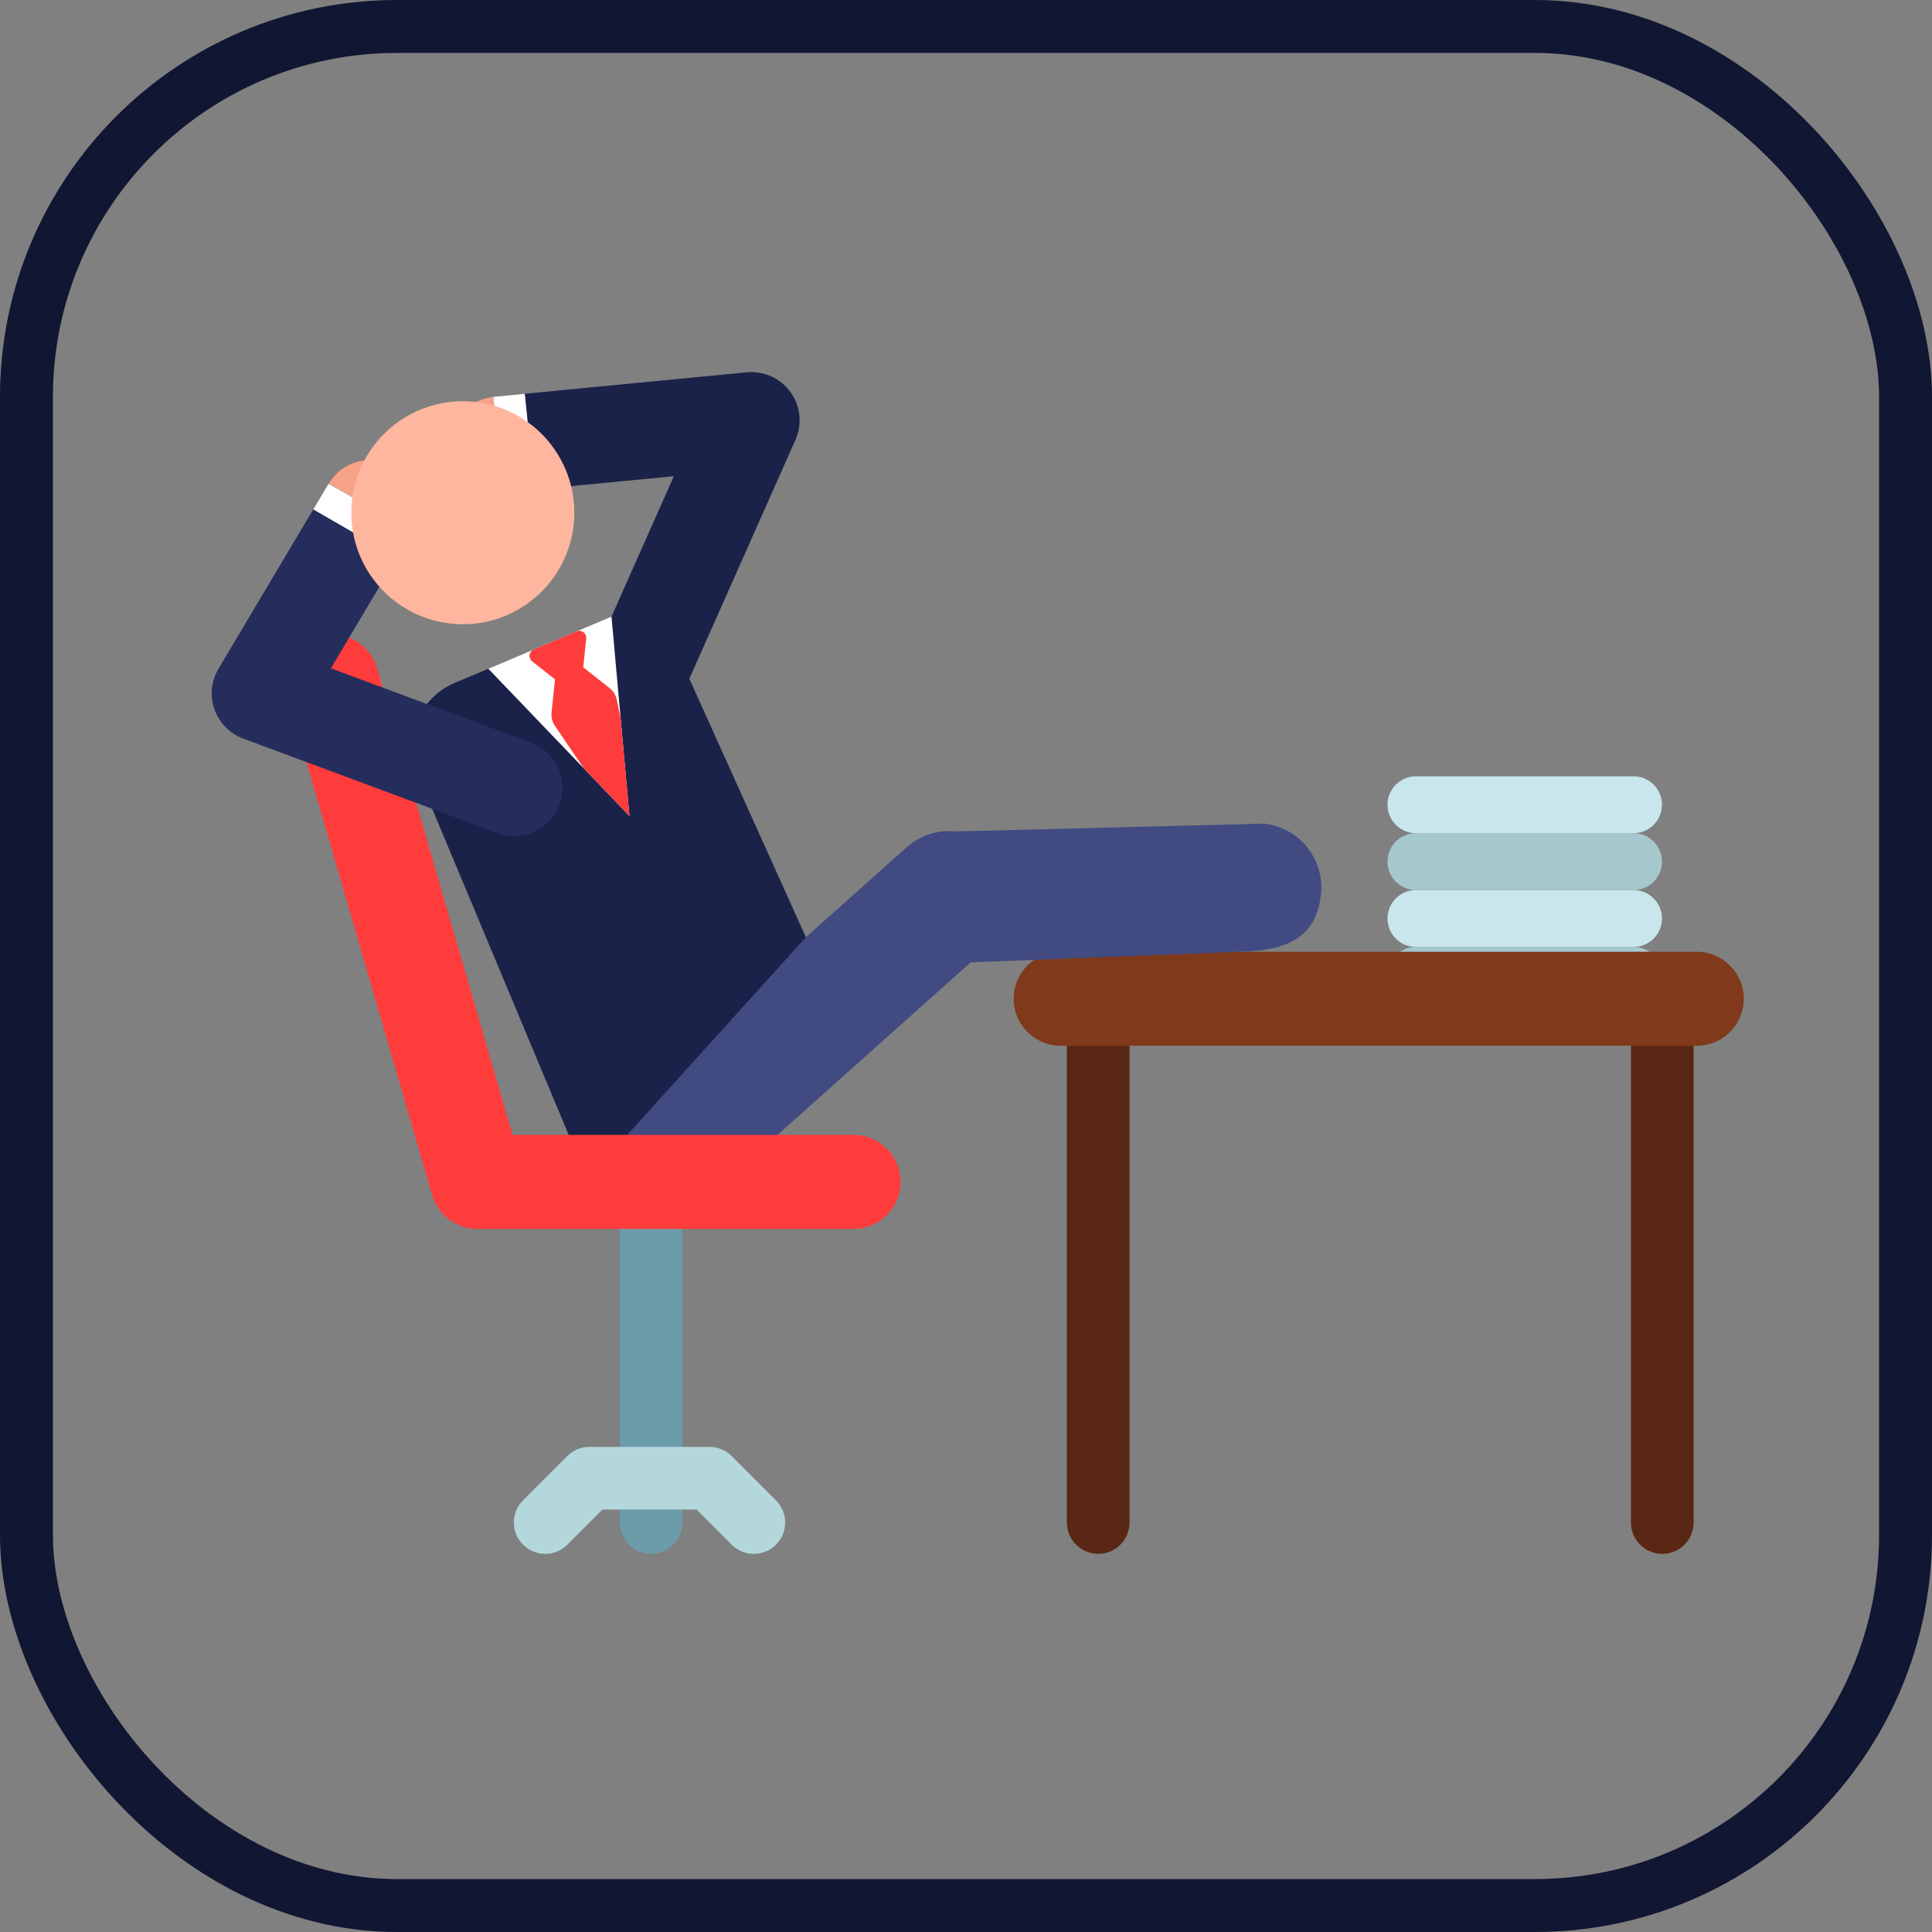 <?xml version="1.0" encoding="UTF-8"?>
<svg width="73px" height="73px" viewBox="0 0 73 73" version="1.1" xmlns="http://www.w3.org/2000/svg" xmlns:xlink="http://www.w3.org/1999/xlink">
    <rect x="0" y="0" width="73" height="73" fill="#808080" stroke="none"/>
    <!-- Generator: Sketch 51.3 (57544) - http://www.bohemiancoding.com/sketch -->
    <title>progressive-webapps/loading-performance/lazy-loading</title>
    <desc>Created with Sketch.</desc>
    <defs>
        <rect id="path-1" x="0" y="0" width="69" height="69" rx="14"></rect>
    </defs>
    <g id="progressive-webapps/loading-performance/lazy-loading" stroke="none" stroke-width="1" fill="none" fill-rule="evenodd">
        <g id="container" transform="translate(2, 2)">
            <mask id="mask-2" fill="white">
                <use xlink:href="#path-1"></use>
            </mask>
            <rect stroke="#111632" stroke-width="2" x="-1" y="-1" width="71" height="71" rx="14"></rect>
        </g>
        <g id="lazy" transform="translate(8, 14)" fill-rule="nonzero">
            <path d="M53.723,23.929 L45.5,23.929 C44.907,23.929 44.426,23.448 44.426,22.854 C44.426,22.261 44.907,21.78 45.5,21.78 L53.723,21.78 C54.316,21.78 54.798,22.261 54.798,22.854 C54.798,23.448 54.316,23.929 53.723,23.929 Z" id="Shape" fill="#A5C8CD"></path>
            <path d="M53.723,21.78 L45.5,21.78 C44.907,21.78 44.426,21.299 44.426,20.705 C44.426,20.112 44.907,19.63 45.5,19.63 L53.723,19.63 C54.316,19.63 54.798,20.112 54.798,20.705 C54.798,21.299 54.316,21.78 53.723,21.78 Z" id="Shape" fill="#C8E6EB"></path>
            <path d="M53.723,19.63 L45.5,19.63 C44.907,19.63 44.426,19.149 44.426,18.556 C44.426,17.962 44.907,17.481 45.5,17.481 L53.723,17.481 C54.316,17.481 54.798,17.962 54.798,18.556 C54.798,19.149 54.316,19.63 53.723,19.63 Z" id="Shape" fill="#A5C8CD"></path>
            <path d="M53.723,17.481 L45.5,17.481 C44.907,17.481 44.426,17 44.426,16.406 C44.426,15.813 44.907,15.332 45.5,15.332 L53.723,15.332 C54.316,15.332 54.798,15.813 54.798,16.406 C54.798,17 54.316,17.481 53.723,17.481 Z" id="Shape" fill="#C8E6EB"></path>
            <path d="M15.321,13.299 C14.402,12.891 13.988,11.815 14.396,10.896 L17.462,3.993 L10.994,4.617 C9.993,4.713 9.104,3.98 9.007,2.979 C8.91,1.978 9.644,1.088 10.645,0.992 L20.217,0.068 C20.861,0.006 21.49,0.291 21.869,0.816 C22.248,1.341 22.319,2.028 22.056,2.62 L17.724,12.374 C17.318,13.289 16.245,13.709 15.321,13.299 Z" id="Shape" fill="#1B224A"></path>
            <path d="M10.645,0.992 C9.643,1.088 8.91,1.978 9.007,2.979 C9.104,3.98 9.993,4.713 10.994,4.617 L10.645,0.992 Z" id="Shape" fill="#F5A287"></path>
            <path d="M10.639,0.993 L11.012,4.615 L12.202,4.5 L11.829,0.878 L10.645,0.992 C10.643,0.992 10.641,0.992 10.639,0.993 Z" id="Shape" fill="#FFFFFF"></path>
            <path d="M16.601,44.712 C15.947,44.712 15.417,44.182 15.417,43.528 L15.417,31.245 C15.417,30.592 15.947,30.061 16.601,30.061 C17.255,30.061 17.785,30.592 17.785,31.245 L17.785,43.528 C17.785,44.182 17.255,44.712 16.601,44.712 Z" id="Shape" fill="#6C9BAA"></path>
            <path d="M19.646,44.365 L18.319,43.038 L14.764,43.038 L13.437,44.365 C12.974,44.828 12.225,44.828 11.762,44.365 C11.3,43.903 11.3,43.153 11.762,42.691 L13.436,41.017 C13.658,40.795 13.959,40.67 14.273,40.67 L18.809,40.67 C19.123,40.67 19.425,40.795 19.647,41.017 L21.32,42.691 C21.783,43.153 21.783,43.903 21.32,44.365 C20.858,44.828 20.108,44.828 19.646,44.365 Z" id="Shape" fill="#B4D7DC"></path>
            <path d="M54.809,44.712 C54.155,44.712 53.625,44.182 53.625,43.528 L53.625,24.922 L34.68,24.922 L34.68,43.528 C34.68,44.182 34.15,44.712 33.496,44.712 C32.842,44.712 32.312,44.182 32.312,43.528 L32.312,23.738 C32.312,23.084 32.842,22.554 33.496,22.554 L54.809,22.554 C55.463,22.554 55.993,23.084 55.993,23.738 L55.993,43.528 C55.993,44.182 55.463,44.712 54.809,44.712 Z" id="Shape" fill="#592713"></path>
            <path d="M56.111,25.514 L32.076,25.514 C31.095,25.514 30.3,24.719 30.3,23.738 C30.3,22.757 31.095,21.962 32.076,21.962 L56.111,21.962 C57.092,21.962 57.887,22.757 57.887,23.738 C57.887,24.719 57.092,25.514 56.111,25.514 Z" id="Shape" fill="#80391B"></path>
            <path d="M16.542,32.375 C15.875,32.375 15.21,32.101 14.731,31.564 C13.837,30.564 13.924,29.029 14.924,28.136 L26.252,18.018 C26.767,17.557 27.454,17.338 28.14,17.415 L39.769,17.121 C41.101,17.27 42.06,18.472 41.911,19.804 C41.762,21.137 41.004,21.837 39.228,21.947 L28.677,22.362 L18.159,31.758 C17.696,32.171 17.118,32.375 16.542,32.375 Z" id="Shape" fill="#414B82"></path>
            <path d="M14.188,30.553 L22.451,21.413 L16.697,8.654 L9.187,11.798 C7.848,12.358 7.217,13.898 7.777,15.237 L14.188,30.553 Z" id="Shape" fill="#1B224A"></path>
            <path d="M24.251,32.433 L10.032,32.433 C9.242,32.433 8.547,31.911 8.327,31.152 L2.839,12.244 C2.565,11.302 3.107,10.316 4.049,10.043 C4.992,9.769 5.977,10.312 6.25,11.253 L11.366,28.881 L24.251,28.881 C25.232,28.881 26.027,29.677 26.027,30.657 C26.027,31.638 25.232,32.433 24.251,32.433 Z" id="Shape" fill="#FF3C3C"></path>
            <path d="M10.793,17.475 L1.187,13.906 C0.68,13.718 0.284,13.314 0.104,12.805 C-0.076,12.295 -0.02,11.733 0.256,11.268 L4.419,4.266 C4.933,3.402 6.05,3.117 6.915,3.631 C7.779,4.145 8.063,5.263 7.549,6.127 L4.502,11.252 L12.061,14.061 C13.004,14.411 13.484,15.46 13.134,16.402 C12.784,17.345 11.736,17.825 10.793,17.475 Z" id="Shape" fill="#252D5C"></path>
            <path d="M7.55,6.127 C8.064,5.263 7.779,4.145 6.915,3.631 C6.05,3.117 4.933,3.402 4.419,4.266 L7.55,6.127 Z" id="Shape" fill="#F5A287"></path>
            <polygon id="Shape" fill="#FFFFFF" points="10.451 11.268 15.783 16.831 15.105 9.3"></polygon>
            <path d="M15.453,13.163 L15.303,12.435 C15.268,12.263 15.174,12.11 15.036,12.002 L14.038,11.214 L14.15,10.124 C14.171,9.926 13.972,9.779 13.789,9.856 L12.167,10.542 C11.984,10.619 11.951,10.865 12.107,10.988 L12.97,11.669 L12.84,12.93 C12.823,13.104 12.867,13.279 12.965,13.423 L14.06,15.034 L15.783,16.831 L15.453,13.163 Z" id="Shape" fill="#FF3C3C"></path>
            <path d="M3.836,5.247 L6.99,7.068 L7.549,6.127 C7.556,6.116 7.561,6.104 7.568,6.093 L4.415,4.273 L3.836,5.247 Z" id="Shape" fill="#FFFFFF"></path>
            <circle id="Oval" fill="#FFB69E" cx="9.487" cy="5.374" r="4.213"></circle>
        </g>
    </g>
</svg>